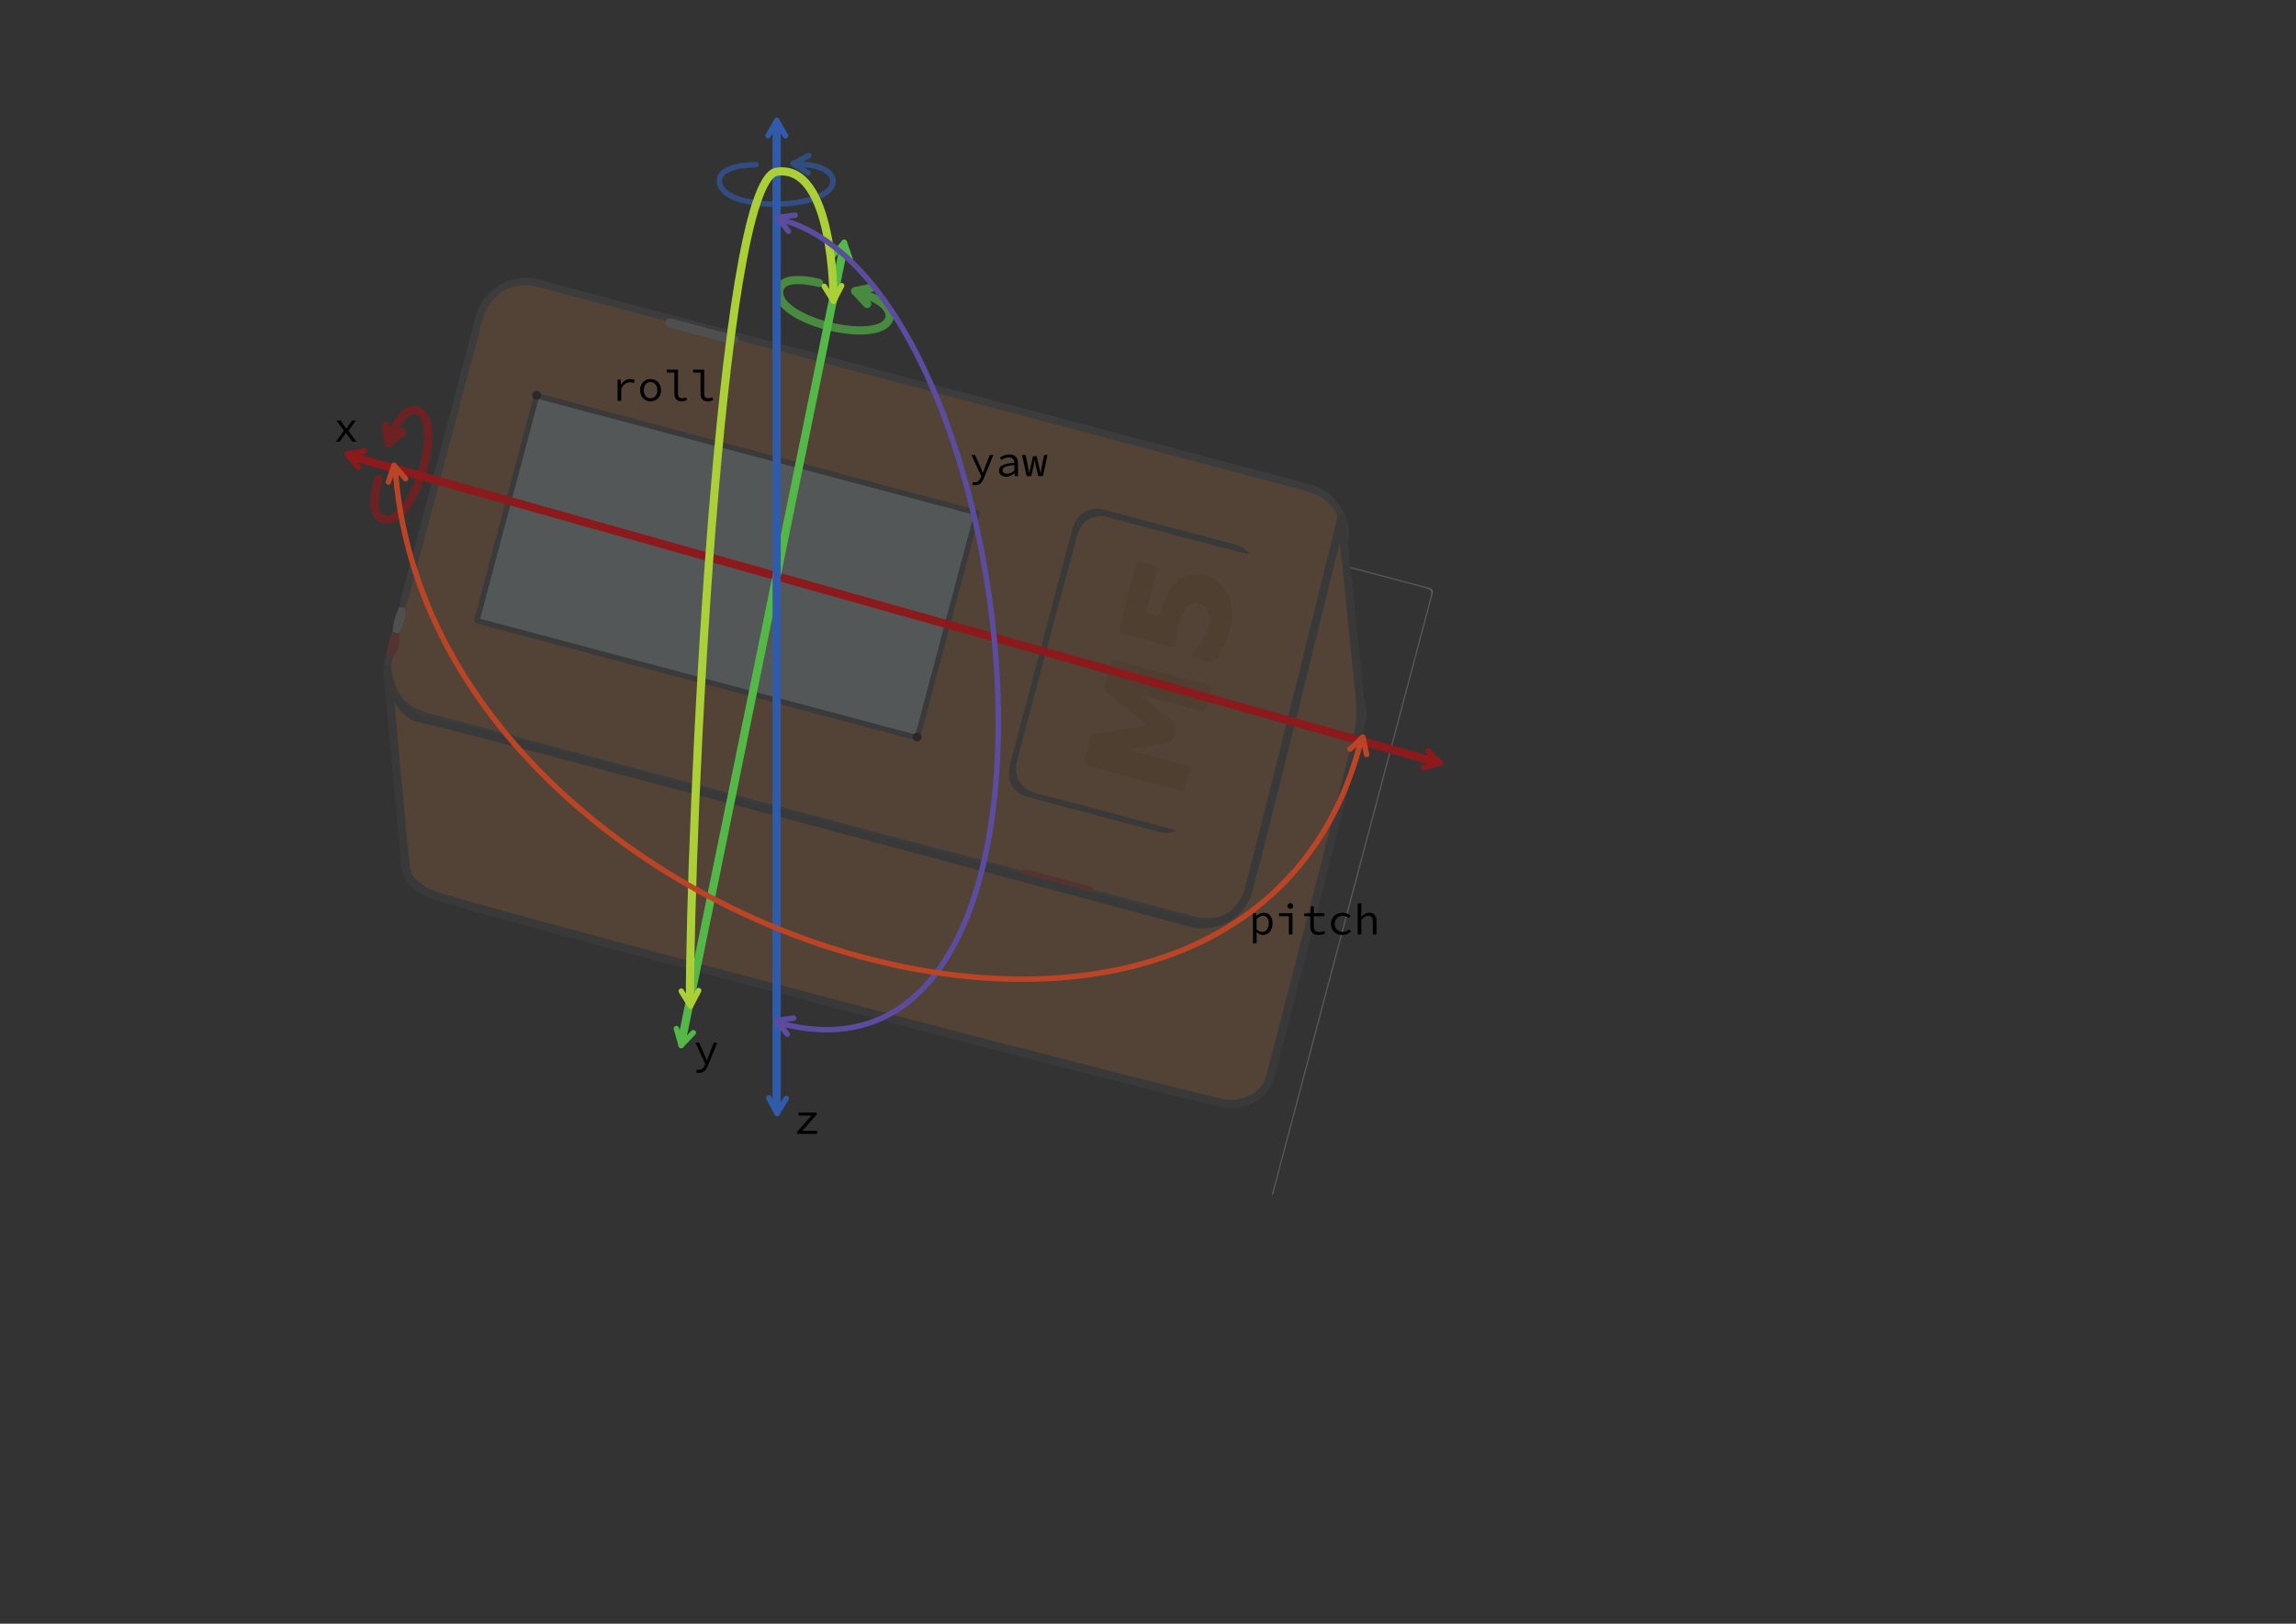 <?xml version="1.0" encoding="utf-8"?>
<!-- Generator: Adobe Illustrator 23.1.1, SVG Export Plug-In . SVG Version: 6.00 Build 0)  -->
<svg version="1.1" xmlns="http://www.w3.org/2000/svg" xmlns:xlink="http://www.w3.org/1999/xlink" x="0px" y="0px"
	 viewBox="0 0 841.89 595.28" style="enable-background:new 0 0 841.89 595.28;" xml:space="preserve">
<rect x="0" y="0" width="841.89" height="595.28" fill="#333333" stroke="none"/>
<style type="text/css">
	.st0{opacity:0.19;}
	.st1{fill:#FFFFFF;}
	.st2{fill:#676767;}
	.st3{fill:#E93725;}
	.st4{fill:#CCCCCB;}
	.st5{fill:#796350;}
	.st6{fill:#595959;}
	.st7{fill:#DC8844;}
	.st8{fill:#907259;}
	.st9{fill:#BD7F4C;}
	.st10{fill:#131313;}
	.st11{fill:#CC732A;}
	.st12{fill:#575655;}
	.st13{fill:#E5F4F7;stroke:#5C5A5C;stroke-width:2;stroke-linecap:round;stroke-linejoin:round;stroke-miterlimit:10;}
	.st14{fill:#DC8844;stroke:#565555;stroke-width:3;stroke-linecap:round;stroke-linejoin:round;stroke-miterlimit:10;}
	.st15{opacity:0.66;}
	.st16{fill:none;stroke:#53B848;stroke-width:3;stroke-linecap:round;stroke-linejoin:round;stroke-miterlimit:10;}
	.st17{fill:none;stroke:#305BAA;stroke-width:2;stroke-linecap:round;stroke-linejoin:round;stroke-miterlimit:10;}
	.st18{fill:none;stroke:#2D5CA9;stroke-width:2;stroke-linecap:round;stroke-linejoin:round;stroke-miterlimit:10;}
	.st19{fill:none;stroke:#8C191B;stroke-width:3;stroke-linecap:round;stroke-linejoin:round;stroke-miterlimit:10;}
	.st20{fill:#DC8844;stroke:#8C191B;stroke-width:3;stroke-linecap:round;stroke-linejoin:round;stroke-miterlimit:10;}
	.st21{fill:none;stroke:#8C191B;stroke-width:2;stroke-linecap:round;stroke-linejoin:round;stroke-miterlimit:10;}
	.st22{fill:#DC8844;stroke:#53B848;stroke-width:3;stroke-linecap:round;stroke-linejoin:round;stroke-miterlimit:10;}
	.st23{fill:none;stroke:#53B848;stroke-width:2;stroke-linecap:round;stroke-linejoin:round;stroke-miterlimit:10;}
	.st24{fill:#DC8844;stroke:#305BAA;stroke-width:3;stroke-linecap:round;stroke-linejoin:round;stroke-miterlimit:10;}
	.st25{fill:none;stroke:#ABD037;stroke-width:3;stroke-linecap:round;stroke-linejoin:round;stroke-miterlimit:10;}
	.st26{fill:#FFFFFF;stroke:#ABD037;stroke-width:2;stroke-linecap:round;stroke-linejoin:round;stroke-miterlimit:10;}
	.st27{fill:none;stroke:#5C4CA0;stroke-width:2;stroke-linecap:round;stroke-linejoin:round;stroke-miterlimit:10;}
	.st28{fill:#FFFFFF;stroke:#5C4CA0;stroke-width:2;stroke-linecap:round;stroke-linejoin:round;stroke-miterlimit:10;}
	.st29{fill:none;stroke:#BC4426;stroke-width:2;stroke-linecap:round;stroke-linejoin:round;stroke-miterlimit:10;}
	.st30{fill:#FFFFFF;stroke:#BC4426;stroke-width:2;stroke-linecap:round;stroke-linejoin:round;stroke-miterlimit:10;}
</style>
<g id="Layer_1" class="st0">
	<g>
		<g>
			<path class="st1" d="M466.32,438.05C485.72,365,505.1,291.94,524.56,218.9c0.57-2.15,0.2-2.76-1.94-3.33
				c-115.09-30.49-230.16-61.05-345.24-91.59c0.13-0.11-0.1-0.5,0.33-0.38c0.57,0.17,1.14,0.31,1.71,0.46
				c114.79,30.47,229.58,60.95,344.39,91.38c1.61,0.43,1.87,0.88,1.45,2.49c-19.37,72.76-38.68,145.53-58.02,218.3
				C467.07,436.86,467.34,437.82,466.32,438.05z"/>
			<path class="st2" d="M152.58,288.37c0.14-0.65,0.26-1.3,0.43-1.94c9.26-34.88,18.6-69.74,27.72-104.65
				c2.28-8.74,10.56-14.94,19.54-14.35c1.17,0.08,2.33,0.34,3.47,0.64c94.43,25.06,188.85,50.15,283.29,75.15
				c9.26,2.45,15.38,12.6,13.63,20.99c-0.45,2.16-0.85,4.33-1.41,6.47c-10.46,39.45-20.92,78.89-31.42,118.33
				c-1.78,6.67-5.35,11.93-12.13,14.46c-3.7,1.38-7.54,1.7-11.32,0.73c-12.51-3.22-24.98-6.62-37.47-9.95
				c0.02-0.14,0.04-0.29,0.06-0.43c0.53-0.38,0.81-0.88,0.81-1.54c0.06-0.14,0.11-0.28,0.17-0.42c11.92,3.15,23.84,6.28,35.74,9.45
				c1.44,0.38,2.89,0.65,4.36,0.71c8.19,0.32,14.36-4.28,16.23-10.59c4.54-15.34,8.32-30.9,12.4-46.38
				c0.09-0.11,0.15-0.23,0.19-0.37c1.03-0.27,1.59-0.97,1.86-1.97c2.58-9.74,5.17-19.47,7.73-29.21c0.28-1.05,0.25-2.08-1.08-2.5
				c0.67-0.57,0.76-1.41,0.96-2.19c3.72-13.98,7.43-27.96,11.14-41.95c0.49-1.86,0.79-3.76,0.76-5.68
				c-0.1-7.64-4.96-13.55-12.86-15.65c-69.39-18.43-138.77-36.85-208.16-55.27c-0.11-1.25-0.97-1.67-2.04-1.96
				c-7.39-1.94-14.78-3.91-22.17-5.87c-0.86-0.23-1.74-0.47-2.43,0.39c-0.15,0.07-0.29,0.13-0.44,0.2
				c-15.34-4.05-30.67-8.11-46.01-12.15c-1.35-0.35-2.73-0.73-4.11-0.8c-8.18-0.4-14.6,4.45-16.81,12.74
				c-7.54,28.28-15.03,56.58-22.55,84.87c-1.86,6.98-3.74,13.96-5.62,20.94C154.29,288.15,153.45,288.11,152.58,288.37z"/>
			<path class="st2" d="M380.72,387.27c-0.72-0.17-1.44-0.32-2.15-0.51c-72.2-19.16-144.39-38.33-216.59-57.5
				c-9.42-2.5-15.2-10.34-14.79-19.97c0.06-1.35,0.45-2.61,0.86-3.87c0.58,0.8,1.46,0.98,2.35,1.13
				c-2.33,8.23,2.53,17.58,12.21,20.14c72.83,19.28,145.64,38.63,218.46,57.96c-0.37,0.73-0.45,1.49-0.23,2.28
				C380.81,387.05,380.77,387.16,380.72,387.27z"/>
			<path class="st3" d="M380.85,386.93c-0.22-0.79-0.14-1.55,0.23-2.28c0.82-0.4,1.64-0.44,2.55-0.2c7.38,1.99,14.78,3.95,22.17,5.9
				c0.81,0.21,1.56,0.46,1.83,1.37c0.06,0.18,0.11,0.36,0.17,0.54c0,0.65-0.29,1.16-0.81,1.54c-0.22,0.08-0.45,0.16-0.67,0.23
				c-8.36-2.21-16.72-4.42-25.08-6.64C381.11,387.25,380.98,387.09,380.85,386.93z"/>
			<path class="st3" d="M150.4,306.56c-0.89-0.15-1.77-0.33-2.35-1.13c0-0.17,0-0.34,0.01-0.5c0-0.14-0.01-0.28-0.01-0.43
				c0.56-2.13,1.12-4.26,1.68-6.39c0,0,0.14-0.1,0.14-0.1l0.04-0.17c0.13-0.17,0.27-0.34,0.4-0.51c0.89-0.23,1.64,0.77,2.56,0.28
				C153.13,300.88,152.55,303.93,150.4,306.56z"/>
			<path class="st4" d="M152.87,297.59c-0.92,0.49-1.67-0.52-2.56-0.28c0.16-3.13,0.98-6.1,2.28-8.94c0.87-0.27,1.7-0.22,2.49,0.26
				C155.42,291.88,154.41,294.8,152.87,297.59z"/>
			<path class="st5" d="M148.05,304.49c0,0.14,0.01,0.29,0.01,0.43C148.06,304.78,148.05,304.63,148.05,304.49z"/>
			<path class="st5" d="M149.9,297.82l-0.04,0.17c0,0-0.14,0.1-0.14,0.1C149.69,297.95,149.75,297.85,149.9,297.82z"/>
			<path class="st6" d="M380.85,386.93c0.13,0.16,0.26,0.32,0.39,0.47c-0.17-0.04-0.34-0.09-0.51-0.13
				C380.77,387.16,380.81,387.05,380.85,386.93z"/>
			<path class="st6" d="M406.31,394.04c0.22-0.08,0.45-0.16,0.67-0.23c-0.02,0.14-0.04,0.29-0.06,0.43
				C406.72,394.17,406.51,394.11,406.31,394.04z"/>
			<path class="st7" d="M152.87,297.59c1.54-2.79,2.55-5.71,2.21-8.96c1.87-6.98,3.76-13.95,5.62-20.94
				c7.52-28.29,15.01-56.59,22.55-84.87c2.21-8.29,8.63-13.13,16.81-12.74c1.38,0.07,2.76,0.44,4.11,0.8
				c15.34,4.04,30.67,8.09,46.01,12.15c0.1,0.11,0.22,0.18,0.35,0.23c-0.63,1.74,0.55,2.2,1.84,2.54c7.31,1.97,14.63,3.93,21.94,5.9
				c1.4,0.38,2.48,0.1,2.94-1.44c69.39,18.42,138.78,36.84,208.16,55.27c7.9,2.1,12.76,8.01,12.86,15.65
				c0.03,1.92-0.27,3.82-0.76,5.68c-3.7,13.99-7.42,27.97-11.14,41.95c-0.21,0.78-0.29,1.61-0.96,2.19c-1.4-0.27-2.02,0.5-2.34,1.72
				c-2.57,9.7-5.14,19.4-7.72,29.1c-0.32,1.22-0.09,2.19,1.13,2.77c0.07,0.15,0.15,0.3,0.22,0.45c-4.09,15.47-7.86,31.04-12.4,46.38
				c-1.87,6.32-8.04,10.91-16.23,10.59c-1.47-0.06-2.92-0.33-4.36-0.71c-11.91-3.17-23.83-6.31-35.74-9.45
				c-0.11-0.04-0.22-0.08-0.34-0.12c-0.27-0.91-1.02-1.16-1.83-1.37c-7.39-1.95-14.79-3.91-22.17-5.9c-0.91-0.25-1.73-0.2-2.55,0.2
				c-72.82-19.33-145.63-38.68-218.46-57.96c-9.68-2.56-14.54-11.91-12.21-20.14C152.55,303.93,153.13,300.88,152.87,297.59z
				 M463.59,268.6c0.2,0.03,0.54,0.14,0.57,0.08c0.22-0.39-0.08-0.6-0.37-0.79c-1.16-1.31-2.59-2.12-4.29-2.57
				c-16.21-4.28-32.41-8.58-48.61-12.9c-2.03-0.54-3.94-0.32-5.84,0.44c-3.47,1.39-4.82,4.33-5.7,7.66
				c-7.45,28.11-14.92,56.21-22.37,84.32c-0.28,1.06-0.47,2.16-0.59,3.26c-0.48,4.42,2.14,8.38,6.49,9.54
				c16.26,4.36,32.54,8.66,48.82,12.97c1.87,0.5,3.7,0.46,5.93-0.65c-1.26-0.33-2.02-0.54-2.79-0.74
				c-16.06-4.26-32.09-8.65-48.19-12.72c-5.38-1.36-9.03-5.74-7.27-12.36c7.22-27.1,14.39-54.21,21.62-81.31
				c0.47-1.75,1.03-3.58,2.23-4.96c2.43-2.8,5.52-3.77,9.18-2.81C429.46,259.58,446.53,264.09,463.59,268.6z M261.72,313.17
				c26.26,6.97,52.53,13.92,78.78,20.96c1.97,0.53,2.58,0.13,3.09-1.8c6.67-25.41,13.42-50.8,20.22-76.18
				c0.48-1.81,0.3-2.47-1.66-2.99c-52.47-13.86-104.93-27.79-157.37-41.77c-1.9-0.51-2.46-0.15-2.95,1.72
				c-6.67,25.41-13.42,50.8-20.22,76.18c-0.5,1.88-0.28,2.59,1.74,3.12C209.49,299.27,235.6,306.23,261.72,313.17z M424.58,320.67
				c0.07-0.14,0.15-0.27,0.22-0.41c0.68,0.18,1.36,0.36,2.04,0.54c6.42,1.71,12.87,3.36,19.26,5.15c1.72,0.48,2.42,0.05,2.75-1.64
				c0.37-1.88,0.92-3.73,1.46-5.57c0.34-1.14,0.11-1.78-1.13-2.11c-11.21-2.95-22.42-5.92-33.62-8.93
				c-1.38-0.37-1.85,0.18-2.14,1.39c-0.55,2.3-1.09,4.6-1.84,6.84c-0.55,1.64-0.27,2.71,1.12,3.8c4.18,3.28,8.26,6.68,12.37,10.03
				c0.54,0.44,1.6,0.69,1.37,1.49c-0.21,0.74-1.26,0.57-1.95,0.68c-5.31,0.87-10.63,1.7-15.94,2.55c-1.03,0.16-2,0.3-2.31,1.63
				c-0.64,2.73-1.39,5.43-2.15,8.14c-0.3,1.06-0.04,1.65,1.08,1.95c11.28,2.97,22.56,5.97,33.84,8.98c1.1,0.29,1.66-0.03,1.92-1.12
				c0.45-1.86,0.9-3.74,1.49-5.56c0.5-1.52-0.05-2.09-1.49-2.46c-6.51-1.67-13-3.42-19.49-5.15c-0.65-0.17-1.31-0.35-1.96-0.52
				c4.73-1.06,9.39-1.7,14.04-2.41c1.04-0.16,2.22-0.03,2.84-1.31c1.93-4.01,1.56-5.72-1.97-8.3c-0.06-0.04-0.13-0.07-0.19-0.12
				C431,325.72,427.79,323.19,424.58,320.67z M420.01,284.35c-0.95,3.57-1.8,7.16-2.88,10.69c-0.56,1.82-0.23,2.61,1.73,3.09
				c5.46,1.31,10.88,2.76,16.27,4.32c1.97,0.57,2.62,0.21,2.58-1.89c-0.08-3.88,0.72-7.61,2.58-11.06c1.2-2.23,3.29-3.42,5.38-3.07
				c2.13,0.36,3.8,2.11,4.12,4.62c0.28,2.21,0.09,4.42-0.89,6.47c-1.17,2.47-2.49,4.82-4.45,6.79c-1.28,1.28-0.98,2.04,0.84,2.57
				c1.49,0.43,3.02,0.73,4.49,1.22c1.18,0.39,1.87,0.07,2.58-0.93c1.73-2.43,2.92-5.14,3.87-7.9c1.7-4.94,2.6-9.99,0.46-15.08
				c-2.05-4.86-6.01-7.19-10.98-7.76c-4.49-0.52-7.78,1.69-10.13,5.42c-1.59,2.52-2.6,5.27-3.28,8.15c-0.32,1.35-0.9,1.95-2.31,1.42
				c-0.48-0.18-0.99-0.33-1.5-0.39c-1.79-0.24-2.31-1.05-1.75-2.86c0.98-3.17,1.74-6.41,2.59-9.62c1.46-5.5,1.45-5.45-4.06-6.75
				c-1.44-0.34-1.99,0.07-2.32,1.43C422.02,276.94,421,280.64,420.01,284.35z"/>
			<path class="st4" d="M476.48,344.6c-1.22-0.58-1.46-1.55-1.13-2.77c2.58-9.7,5.16-19.4,7.72-29.1c0.32-1.22,0.94-1.99,2.34-1.72
				c1.33,0.41,1.35,1.45,1.08,2.5c-2.56,9.74-5.16,19.47-7.73,29.21c-0.27,1-0.83,1.7-1.86,1.97
				C476.76,344.61,476.62,344.58,476.48,344.6z"/>
			<path class="st4" d="M277.25,190.27c-0.46,1.54-1.54,1.81-2.94,1.44c-7.31-1.97-14.63-3.93-21.94-5.9
				c-1.29-0.35-2.47-0.8-1.84-2.54c0.03-0.14,0.06-0.29,0.09-0.43c0.69-0.86,1.56-0.62,2.43-0.39c7.39,1.96,14.77,3.93,22.17,5.87
				C276.28,188.6,277.14,189.02,277.25,190.27z"/>
			<path class="st8" d="M250.61,182.83c-0.03,0.14-0.06,0.29-0.09,0.43c-0.14-0.05-0.25-0.12-0.35-0.23
				C250.32,182.97,250.46,182.9,250.61,182.83z"/>
			<path class="st9" d="M407.63,391.74c0.11,0.04,0.23,0.07,0.34,0.12c-0.06,0.14-0.11,0.28-0.17,0.42
				C407.74,392.1,407.68,391.92,407.63,391.74z"/>
			<path class="st9" d="M476.48,344.6c0.15-0.02,0.28,0.01,0.41,0.09c-0.03,0.14-0.1,0.26-0.19,0.37
				C476.63,344.9,476.55,344.75,476.48,344.6z"/>
			<path class="st10" d="M261.72,313.17c-26.12-6.93-52.24-13.89-78.38-20.75c-2.03-0.53-2.25-1.24-1.74-3.12
				c6.8-25.38,13.54-50.77,20.22-76.18c0.49-1.87,1.05-2.23,2.95-1.72c52.44,13.98,104.9,27.91,157.37,41.77
				c1.97,0.52,2.15,1.18,1.66,2.99c-6.8,25.38-13.54,50.77-20.22,76.18c-0.51,1.94-1.12,2.33-3.09,1.8
				C314.25,327.09,287.98,320.14,261.72,313.17z"/>
			<path class="st11" d="M424.58,320.67c3.21,2.52,6.42,5.05,9.63,7.57c0.06,0.05,0.13,0.08,0.19,0.12c3.53,2.59,3.91,4.29,1.97,8.3
				c-0.62,1.28-1.81,1.15-2.84,1.31c-4.65,0.71-9.31,1.35-14.04,2.41c0.65,0.17,1.31,0.35,1.96,0.52c6.5,1.72,12.98,3.48,19.49,5.15
				c1.45,0.37,1.99,0.94,1.49,2.46c-0.6,1.82-1.04,3.69-1.49,5.56c-0.27,1.1-0.82,1.42-1.92,1.12c-11.27-3.01-22.55-6.01-33.84-8.98
				c-1.12-0.3-1.38-0.88-1.08-1.95c0.75-2.7,1.5-5.41,2.15-8.14c0.31-1.33,1.29-1.47,2.31-1.63c5.31-0.85,10.63-1.68,15.94-2.55
				c0.7-0.11,1.75,0.06,1.95-0.68c0.22-0.8-0.83-1.05-1.37-1.49c-4.12-3.36-8.2-6.76-12.37-10.03c-1.39-1.09-1.67-2.17-1.12-3.8
				c0.75-2.24,1.29-4.54,1.84-6.84c0.29-1.21,0.76-1.77,2.14-1.39c11.2,3.01,22.41,5.98,33.62,8.93c1.24,0.33,1.47,0.97,1.13,2.11
				c-0.54,1.84-1.09,3.69-1.46,5.57c-0.33,1.69-1.03,2.13-2.75,1.64c-6.4-1.8-12.84-3.45-19.26-5.15c-0.68-0.18-1.36-0.36-2.04-0.54
				C424.73,320.4,424.65,320.54,424.58,320.67z"/>
			<path class="st11" d="M420.01,284.35c0.99-3.71,2.01-7.41,2.93-11.13c0.34-1.35,0.88-1.77,2.32-1.43
				c5.51,1.3,5.52,1.26,4.06,6.75c-0.85,3.21-1.61,6.45-2.59,9.62c-0.56,1.81-0.04,2.63,1.75,2.86c0.51,0.07,1.02,0.21,1.5,0.39
				c1.41,0.53,1.99-0.07,2.31-1.42c0.68-2.87,1.7-5.63,3.28-8.15c2.35-3.73,5.64-5.94,10.13-5.42c4.98,0.58,8.94,2.9,10.98,7.76
				c2.14,5.09,1.25,10.14-0.46,15.08c-0.95,2.76-2.15,5.47-3.87,7.9c-0.71,1-1.4,1.33-2.58,0.93c-1.47-0.49-3-0.79-4.49-1.22
				c-1.82-0.53-2.12-1.29-0.84-2.57c1.96-1.97,3.28-4.33,4.45-6.79c0.98-2.06,1.17-4.27,0.89-6.47c-0.32-2.52-1.98-4.27-4.12-4.62
				c-2.09-0.35-4.18,0.83-5.38,3.07c-1.86,3.45-2.65,7.18-2.58,11.06c0.04,2.1-0.61,2.46-2.58,1.89
				c-5.39-1.56-10.82-3.01-16.27-4.32c-1.96-0.47-2.28-1.26-1.73-3.09C418.21,291.51,419.06,287.92,420.01,284.35z"/>
			<path class="st12" d="M463.59,268.6c-17.06-4.51-34.13-9.02-51.19-13.54c-3.66-0.97-6.75,0.01-9.18,2.81
				c-1.2,1.38-1.76,3.21-2.23,4.96c-7.23,27.1-14.41,54.21-21.62,81.31c-1.76,6.61,1.89,11,7.27,12.36
				c16.11,4.07,32.14,8.46,48.19,12.72c0.77,0.2,1.53,0.41,2.79,0.74c-2.23,1.11-4.06,1.15-5.93,0.65
				c-16.28-4.31-32.55-8.61-48.82-12.97c-4.35-1.17-6.97-5.12-6.49-9.54c0.12-1.09,0.31-2.19,0.59-3.26
				c7.45-28.11,14.91-56.21,22.37-84.32c0.88-3.32,2.23-6.27,5.7-7.66c1.9-0.76,3.82-0.98,5.84-0.44c16.2,4.32,32.4,8.62,48.61,12.9
				c1.7,0.45,3.13,1.26,4.29,2.57C463.72,268.12,463.66,268.36,463.59,268.6z"/>
			<path class="st5" d="M463.59,268.6c0.07-0.24,0.13-0.47,0.2-0.71c0.29,0.19,0.59,0.4,0.37,0.79
				C464.13,268.74,463.79,268.63,463.59,268.6z"/>
		</g>
		
			<rect x="189.36" y="230.45" transform="matrix(0.967 0.257 -0.257 0.967 79.209 -60.877)" class="st13" width="167.05" height="85.3"/>
		<circle cx="203.12" cy="210.44" r="1.6"/>
		<circle cx="342.68" cy="335.75" r="1.6"/>
		<g>
			<g>
				<path class="st2" d="M146.22,222.84c0.14-0.65,0.26-1.3,0.43-1.94c9.26-34.88,18.6-69.74,27.72-104.65
					c2.28-8.74,10.56-14.94,19.54-14.35c1.17,0.08,2.33,0.34,3.47,0.64c94.43,25.06,188.85,50.15,283.29,75.15
					c9.26,2.45,15.38,12.6,13.63,20.99c-0.45,2.16-0.85,4.33-1.41,6.47c-10.46,39.45-20.92,78.89-31.42,118.33
					c-1.78,6.67-5.35,11.93-12.13,14.46c-3.7,1.38-7.54,1.7-11.32,0.73c-12.51-3.22-24.98-6.62-37.47-9.95
					c0.02-0.14,0.04-0.29,0.06-0.43c0.53-0.38,0.81-0.88,0.81-1.54c0.06-0.14,0.11-0.28,0.17-0.42c11.92,3.15,23.84,6.28,35.74,9.45
					c1.44,0.38,2.89,0.65,4.36,0.71c8.19,0.32,14.36-4.28,16.23-10.59c4.54-15.34,8.32-30.9,12.4-46.38
					c0.09-0.11,0.15-0.23,0.19-0.37c1.03-0.27,1.59-0.97,1.86-1.97c2.58-9.74,5.17-19.47,7.73-29.21c0.28-1.05,0.25-2.08-1.08-2.5
					c0.67-0.57,0.76-1.41,0.96-2.19c3.72-13.98,7.43-27.96,11.14-41.95c0.49-1.86,0.79-3.76,0.76-5.68
					c-0.1-7.64-4.96-13.55-12.86-15.65c-69.39-18.43-138.77-36.85-208.16-55.27c-0.11-1.25-0.97-1.67-2.04-1.96
					c-7.39-1.94-14.78-3.91-22.17-5.87c-0.86-0.23-1.74-0.47-2.43,0.39c-0.15,0.07-0.29,0.13-0.44,0.2
					c-15.34-4.05-30.67-8.11-46.01-12.15c-1.35-0.35-2.73-0.73-4.11-0.8c-8.18-0.4-14.6,4.45-16.81,12.74
					c-7.54,28.28-15.03,56.58-22.55,84.87c-1.86,6.98-3.74,13.96-5.62,20.94C147.92,222.62,147.08,222.57,146.22,222.84z"/>
				<path class="st2" d="M374.36,321.74c-0.72-0.17-1.44-0.32-2.15-0.51c-72.2-19.16-144.39-38.33-216.59-57.5
					c-9.42-2.5-15.2-10.34-14.79-19.97c0.06-1.35,0.45-2.61,0.86-3.87c0.58,0.8,1.46,0.98,2.35,1.13
					c-2.33,8.23,2.53,17.58,12.21,20.14c72.83,19.28,145.64,38.63,218.46,57.96c-0.37,0.73-0.45,1.49-0.23,2.28
					C374.44,321.52,374.4,321.63,374.36,321.74z"/>
				<path class="st3" d="M374.48,321.4c-0.22-0.79-0.14-1.55,0.23-2.28c0.82-0.4,1.64-0.44,2.55-0.2c7.38,1.99,14.78,3.95,22.17,5.9
					c0.81,0.21,1.56,0.46,1.83,1.37c0.06,0.18,0.11,0.36,0.17,0.54c0,0.65-0.29,1.16-0.81,1.54c-0.22,0.08-0.45,0.16-0.67,0.23
					c-8.36-2.21-16.72-4.42-25.08-6.64C374.74,321.72,374.61,321.56,374.48,321.4z"/>
				<path class="st3" d="M144.04,241.02c-0.89-0.15-1.77-0.33-2.35-1.13c0-0.17,0-0.34,0.01-0.5c0-0.14-0.01-0.28-0.01-0.43
					c0.56-2.13,1.12-4.26,1.68-6.39c0,0,0.14-0.1,0.14-0.1l0.04-0.17c0.13-0.17,0.27-0.34,0.4-0.51c0.89-0.23,1.64,0.77,2.56,0.28
					C146.76,235.34,146.18,238.4,144.04,241.02z"/>
				<path class="st4" d="M146.5,232.06c-0.92,0.49-1.67-0.52-2.56-0.28c0.16-3.13,0.98-6.1,2.28-8.94c0.87-0.27,1.7-0.22,2.49,0.26
					C149.05,226.35,148.04,229.27,146.5,232.06z"/>
				<path class="st5" d="M141.68,238.96c0,0.14,0.01,0.29,0.01,0.43C141.69,239.24,141.69,239.1,141.68,238.96z"/>
				<path class="st5" d="M143.54,232.29l-0.04,0.17c0,0-0.14,0.1-0.14,0.1C143.32,232.41,143.38,232.32,143.54,232.29z"/>
				<path class="st6" d="M374.48,321.4c0.13,0.16,0.26,0.32,0.39,0.47c-0.17-0.04-0.34-0.09-0.51-0.13
					C374.4,321.63,374.44,321.52,374.48,321.4z"/>
				<path class="st6" d="M399.94,328.51c0.22-0.08,0.45-0.16,0.67-0.23c-0.02,0.14-0.04,0.29-0.06,0.43
					C400.35,328.64,400.15,328.58,399.94,328.51z"/>
				<path class="st7" d="M146.5,232.06c1.54-2.79,2.55-5.71,2.21-8.96c1.87-6.98,3.76-13.95,5.62-20.94
					c7.52-28.29,15.01-56.59,22.55-84.87c2.21-8.29,8.63-13.13,16.81-12.74c1.38,0.07,2.76,0.44,4.11,0.8
					c15.34,4.04,30.67,8.09,46.01,12.15c0.1,0.11,0.22,0.18,0.35,0.23c-0.63,1.74,0.55,2.2,1.84,2.54
					c7.31,1.97,14.63,3.93,21.94,5.9c1.4,0.38,2.48,0.1,2.94-1.44c69.39,18.42,138.78,36.84,208.16,55.27
					c7.9,2.1,12.76,8.01,12.86,15.65c0.03,1.92-0.27,3.82-0.76,5.68c-3.7,13.99-7.42,27.97-11.14,41.95
					c-0.21,0.78-0.29,1.61-0.96,2.19c-1.4-0.27-2.02,0.5-2.34,1.72c-2.57,9.7-5.14,19.4-7.72,29.1c-0.32,1.22-0.09,2.19,1.13,2.77
					c0.07,0.15,0.15,0.3,0.22,0.45c-4.09,15.47-7.86,31.04-12.4,46.38c-1.87,6.32-8.04,10.91-16.23,10.59
					c-1.47-0.06-2.92-0.33-4.36-0.71c-11.91-3.17-23.83-6.31-35.74-9.45c-0.11-0.04-0.22-0.08-0.34-0.12
					c-0.27-0.91-1.02-1.16-1.83-1.37c-7.39-1.95-14.79-3.91-22.17-5.9c-0.91-0.25-1.73-0.2-2.55,0.2
					c-72.82-19.33-145.63-38.68-218.46-57.96c-9.68-2.56-14.54-11.91-12.21-20.14C146.18,238.4,146.76,235.34,146.5,232.06z
					 M457.22,203.06c0.2,0.03,0.54,0.14,0.57,0.08c0.22-0.39-0.08-0.6-0.37-0.79c-1.16-1.31-2.59-2.12-4.29-2.57
					c-16.21-4.28-32.41-8.58-48.61-12.9c-2.03-0.54-3.94-0.32-5.84,0.44c-3.47,1.39-4.82,4.33-5.7,7.66
					c-7.45,28.11-14.92,56.21-22.37,84.32c-0.28,1.06-0.47,2.16-0.59,3.26c-0.48,4.42,2.14,8.38,6.49,9.54
					c16.26,4.36,32.54,8.66,48.82,12.97c1.87,0.5,3.7,0.46,5.93-0.65c-1.26-0.33-2.02-0.54-2.79-0.74
					c-16.06-4.26-32.09-8.65-48.19-12.72c-5.38-1.36-9.03-5.74-7.27-12.36c7.22-27.1,14.39-54.21,21.62-81.31
					c0.47-1.75,1.03-3.58,2.23-4.96c2.43-2.8,5.52-3.77,9.18-2.81C423.09,194.05,440.16,198.55,457.22,203.06z M255.35,247.63
					c26.26,6.97,52.53,13.92,78.78,20.96c1.97,0.53,2.58,0.13,3.09-1.8c6.67-25.41,13.42-50.8,20.22-76.18
					c0.48-1.81,0.3-2.47-1.66-2.99c-52.47-13.86-104.93-27.79-157.37-41.77c-1.9-0.51-2.46-0.15-2.95,1.72
					c-6.67,25.41-13.42,50.8-20.22,76.18c-0.5,1.88-0.28,2.59,1.74,3.12C203.12,233.74,229.23,240.7,255.35,247.63z M418.21,255.14
					c0.07-0.14,0.15-0.27,0.22-0.41c0.68,0.18,1.36,0.36,2.04,0.54c6.42,1.71,12.87,3.36,19.26,5.15c1.72,0.48,2.42,0.05,2.75-1.64
					c0.37-1.88,0.92-3.73,1.46-5.57c0.34-1.14,0.11-1.78-1.13-2.11c-11.21-2.95-22.42-5.92-33.62-8.93
					c-1.38-0.37-1.85,0.18-2.14,1.39c-0.55,2.3-1.09,4.6-1.84,6.84c-0.55,1.64-0.27,2.71,1.12,3.8c4.18,3.28,8.26,6.68,12.37,10.03
					c0.54,0.44,1.6,0.69,1.37,1.49c-0.21,0.74-1.26,0.57-1.95,0.68c-5.31,0.87-10.63,1.7-15.94,2.55c-1.03,0.16-2,0.3-2.31,1.63
					c-0.64,2.73-1.39,5.43-2.15,8.14c-0.3,1.06-0.04,1.65,1.08,1.95c11.28,2.97,22.56,5.97,33.84,8.98c1.1,0.29,1.66-0.03,1.92-1.12
					c0.45-1.86,0.9-3.74,1.49-5.56c0.5-1.52-0.05-2.09-1.49-2.46c-6.51-1.67-13-3.42-19.49-5.15c-0.65-0.17-1.31-0.35-1.96-0.52
					c4.73-1.06,9.39-1.7,14.04-2.41c1.04-0.16,2.22-0.03,2.84-1.31c1.93-4.01,1.56-5.71-1.97-8.3c-0.06-0.04-0.13-0.07-0.19-0.12
					C424.63,260.19,421.42,257.66,418.21,255.14z M413.64,218.82c-0.95,3.57-1.8,7.16-2.88,10.69c-0.56,1.82-0.23,2.61,1.73,3.09
					c5.46,1.31,10.88,2.76,16.27,4.32c1.97,0.57,2.62,0.21,2.58-1.89c-0.08-3.88,0.72-7.61,2.58-11.06c1.2-2.23,3.29-3.42,5.38-3.07
					c2.13,0.36,3.8,2.11,4.12,4.62c0.28,2.21,0.09,4.42-0.89,6.47c-1.17,2.47-2.49,4.82-4.45,6.79c-1.28,1.28-0.98,2.04,0.84,2.57
					c1.49,0.43,3.02,0.73,4.49,1.22c1.18,0.39,1.87,0.07,2.58-0.93c1.73-2.43,2.92-5.14,3.87-7.9c1.7-4.94,2.6-9.99,0.46-15.08
					c-2.05-4.86-6.01-7.19-10.98-7.76c-4.49-0.52-7.78,1.69-10.13,5.42c-1.59,2.52-2.6,5.27-3.28,8.15
					c-0.32,1.35-0.9,1.95-2.31,1.42c-0.48-0.18-0.99-0.33-1.5-0.39c-1.79-0.24-2.31-1.05-1.75-2.86c0.98-3.17,1.74-6.41,2.59-9.62
					c1.46-5.5,1.45-5.45-4.06-6.75c-1.44-0.34-1.99,0.07-2.32,1.43C415.65,211.41,414.63,215.11,413.64,218.82z"/>
				<path class="st4" d="M470.11,279.06c-1.22-0.58-1.46-1.55-1.13-2.77c2.58-9.7,5.16-19.4,7.72-29.1
					c0.32-1.22,0.94-1.99,2.34-1.72c1.33,0.41,1.35,1.45,1.08,2.5c-2.56,9.74-5.16,19.47-7.73,29.21c-0.27,1-0.83,1.7-1.86,1.97
					C470.39,279.08,470.26,279.05,470.11,279.06z"/>
				<path class="st4" d="M270.88,124.74c-0.46,1.54-1.54,1.81-2.94,1.44c-7.31-1.97-14.63-3.93-21.94-5.9
					c-1.29-0.35-2.47-0.8-1.84-2.54c0.03-0.14,0.06-0.29,0.09-0.43c0.69-0.86,1.56-0.62,2.43-0.39c7.39,1.96,14.77,3.93,22.17,5.87
					C269.91,123.07,270.77,123.48,270.88,124.74z"/>
				<path class="st8" d="M244.24,117.3c-0.03,0.14-0.06,0.29-0.09,0.43c-0.14-0.05-0.25-0.12-0.35-0.23
					C243.95,117.43,244.09,117.37,244.24,117.3z"/>
				<path class="st9" d="M401.26,326.2c0.11,0.04,0.23,0.07,0.34,0.12c-0.06,0.14-0.11,0.28-0.17,0.42
					C401.37,326.56,401.32,326.38,401.26,326.2z"/>
				<path class="st9" d="M470.11,279.06c0.15-0.02,0.28,0.01,0.41,0.09c-0.03,0.14-0.1,0.26-0.19,0.37
					C470.26,279.36,470.18,279.21,470.11,279.06z"/>
				<path class="st10" d="M255.35,247.63c-26.12-6.93-52.24-13.89-78.38-20.75c-2.03-0.53-2.25-1.24-1.74-3.12
					c6.8-25.38,13.54-50.77,20.22-76.18c0.49-1.87,1.05-2.23,2.95-1.72c52.44,13.98,104.9,27.91,157.37,41.77
					c1.97,0.52,2.15,1.18,1.66,2.99c-6.8,25.38-13.54,50.77-20.22,76.18c-0.51,1.94-1.12,2.33-3.09,1.8
					C307.89,261.56,281.62,254.61,255.35,247.63z"/>
				<path class="st11" d="M418.21,255.14c3.21,2.52,6.42,5.05,9.63,7.57c0.06,0.05,0.13,0.08,0.19,0.12
					c3.53,2.59,3.91,4.29,1.97,8.3c-0.62,1.28-1.81,1.15-2.84,1.31c-4.65,0.71-9.31,1.35-14.04,2.41c0.65,0.17,1.31,0.35,1.96,0.52
					c6.5,1.72,12.98,3.48,19.49,5.15c1.45,0.37,1.99,0.94,1.49,2.46c-0.6,1.82-1.04,3.69-1.49,5.56c-0.27,1.1-0.82,1.42-1.92,1.12
					c-11.27-3.01-22.55-6.01-33.84-8.98c-1.12-0.3-1.38-0.88-1.08-1.95c0.75-2.7,1.5-5.41,2.15-8.14c0.31-1.33,1.29-1.47,2.31-1.63
					c5.31-0.85,10.63-1.68,15.94-2.55c0.7-0.11,1.75,0.06,1.95-0.68c0.22-0.8-0.83-1.05-1.37-1.49c-4.12-3.36-8.2-6.76-12.37-10.03
					c-1.39-1.09-1.67-2.17-1.12-3.8c0.75-2.24,1.29-4.54,1.84-6.84c0.29-1.21,0.76-1.77,2.14-1.39c11.2,3.01,22.41,5.98,33.62,8.93
					c1.24,0.33,1.47,0.97,1.13,2.11c-0.54,1.84-1.09,3.69-1.46,5.57c-0.33,1.69-1.03,2.13-2.75,1.64c-6.4-1.8-12.84-3.45-19.26-5.15
					c-0.68-0.18-1.36-0.36-2.04-0.54C418.36,254.87,418.28,255,418.21,255.14z"/>
				<path class="st11" d="M413.64,218.82c0.99-3.71,2.01-7.41,2.93-11.13c0.34-1.35,0.88-1.77,2.32-1.43
					c5.51,1.3,5.52,1.26,4.06,6.75c-0.85,3.21-1.61,6.45-2.59,9.62c-0.56,1.81-0.04,2.63,1.75,2.86c0.51,0.07,1.02,0.21,1.5,0.39
					c1.41,0.53,1.99-0.07,2.31-1.42c0.68-2.87,1.7-5.63,3.28-8.15c2.35-3.73,5.64-5.94,10.13-5.42c4.98,0.58,8.94,2.9,10.98,7.76
					c2.14,5.09,1.25,10.14-0.46,15.08c-0.95,2.76-2.15,5.47-3.87,7.9c-0.71,1-1.4,1.33-2.58,0.93c-1.47-0.49-3-0.79-4.49-1.22
					c-1.82-0.53-2.12-1.29-0.84-2.57c1.96-1.97,3.28-4.33,4.45-6.79c0.98-2.06,1.17-4.27,0.89-6.47c-0.32-2.52-1.98-4.27-4.12-4.62
					c-2.09-0.35-4.18,0.83-5.38,3.07c-1.86,3.45-2.65,7.18-2.58,11.06c0.04,2.1-0.61,2.46-2.58,1.89
					c-5.39-1.56-10.82-3.01-16.27-4.32c-1.96-0.47-2.28-1.26-1.73-3.09C411.84,225.98,412.7,222.38,413.64,218.82z"/>
				<path class="st12" d="M457.22,203.06c-17.06-4.51-34.13-9.02-51.19-13.54c-3.66-0.97-6.75,0.01-9.18,2.81
					c-1.2,1.38-1.76,3.21-2.23,4.96c-7.23,27.1-14.41,54.21-21.62,81.31c-1.76,6.61,1.89,11,7.27,12.36
					c16.11,4.07,32.14,8.46,48.19,12.72c0.77,0.2,1.53,0.41,2.79,0.74c-2.23,1.11-4.06,1.15-5.93,0.65
					c-16.28-4.31-32.55-8.61-48.82-12.97c-4.35-1.17-6.97-5.12-6.49-9.54c0.12-1.09,0.31-2.19,0.59-3.26
					c7.45-28.11,14.91-56.21,22.37-84.32c0.88-3.32,2.23-6.27,5.7-7.66c1.9-0.76,3.82-0.98,5.84-0.44
					c16.2,4.32,32.4,8.62,48.61,12.9c1.7,0.45,3.13,1.26,4.29,2.57C457.35,202.59,457.29,202.83,457.22,203.06z"/>
				<path class="st5" d="M457.22,203.06c0.07-0.24,0.13-0.47,0.2-0.71c0.29,0.19,0.59,0.4,0.37,0.79
					C457.76,203.21,457.42,203.1,457.22,203.06z"/>
			</g>
			
				<rect x="183" y="164.92" transform="matrix(0.967 0.257 -0.257 0.967 62.181 -61.437)" class="st13" width="167.05" height="85.3"/>
			<circle cx="196.75" cy="144.9" r="1.6"/>
			<circle cx="336.31" cy="270.22" r="1.6"/>
		</g>
	</g>
	<path class="st14" d="M148.77,318.23l-6.81-72.81c0,0,2.16,16.86,13.65,18.31c6.44,0.81,282.4,74.92,282.4,74.92
		s15.57,2.67,19.91-12.76c4.33-15.43,33.98-135.93,33.98-135.93l6.37,62.15c0,0,1.1,8.13,0.34,13.8
		c-0.76,5.68-32.72,128.32-32.72,128.32s-1.65,10.53-15.42,10.51c-6.1-0.01-283.11-72.76-292.4-76.93
		C148.77,323.64,148.77,318.23,148.77,318.23z"/>
	<path class="st1" d="M452.35,336.5"/>
</g>
<g id="Layer_2">
</g>
<g id="Layer_4" class="st15">
	<g>
		<path class="st16" d="M300.33,103.73c0,0-12.97-3.55-14.49,2.28c-2.99,11.48,37.55,21.23,40.34,10.51c0,0,1.52-5.83-11.23-9.15"/>
		<g>
			<line class="st16" x1="313.6" y1="106.74" x2="317.97" y2="111.46"/>
			<line class="st16" x1="313.6" y1="106.74" x2="319.91" y2="105.38"/>
		</g>
	</g>
	<g>
		<path class="st17" d="M277.25,60.38c0,0-13.45-0.17-13.45,5.86c0,11.86,41.69,11.07,41.69,0c0,0,0-6.03-13.18-6.02"/>
		<g>
			<line class="st18" x1="290.85" y1="59.95" x2="296.26" y2="63.41"/>
			<line class="st18" x1="290.85" y1="59.95" x2="296.6" y2="57.03"/>
		</g>
	</g>
	<g>
		<path class="st19" d="M138.82,175.62c0,0-4.19,12.78,1.56,14.59c11.32,3.55,23.05-36.46,12.49-39.78c0,0-5.75-1.81-9.69,10.77"/>
		<g>
			<line class="st19" x1="142.48" y1="162.5" x2="147.41" y2="158.38"/>
			<line class="st19" x1="142.48" y1="162.5" x2="141.42" y2="156.14"/>
		</g>
	</g>
</g>
<g id="Layer_3">
	<path class="st14" d="M284.77,62.98"/>
	<g>
		<polyline class="st20" points="129.05,167.39 284.56,211.2 525.44,279.06 		"/>
		<g>
			<line class="st21" x1="528.15" y1="279.76" x2="523.57" y2="275.25"/>
			<line class="st21" x1="528.15" y1="279.76" x2="521.92" y2="281.42"/>
		</g>
		<g>
			<line class="st21" x1="127.24" y1="166.52" x2="131.45" y2="171.37"/>
			<line class="st21" x1="127.24" y1="166.52" x2="133.58" y2="165.35"/>
		</g>
	</g>
	<g>
		<line class="st22" x1="309.42" y1="90.42" x2="250.27" y2="380.18"/>
		<g>
			<line class="st23" x1="309.56" y1="88.83" x2="305.41" y2="93.74"/>
			<line class="st23" x1="309.56" y1="88.83" x2="311.69" y2="94.92"/>
		</g>
		<g>
			<line class="st23" x1="249.78" y1="383.28" x2="254.21" y2="378.62"/>
			<line class="st23" x1="249.78" y1="383.28" x2="248.01" y2="377.08"/>
		</g>
	</g>
	<g>
		<line class="st24" x1="284.77" y1="406.15" x2="284.77" y2="46.98"/>
		<g>
			<line class="st17" x1="284.84" y1="44.18" x2="281.64" y2="49.75"/>
			<line class="st17" x1="284.84" y1="44.18" x2="288.03" y2="49.79"/>
		</g>
		<g>
			<line class="st17" x1="284.94" y1="408.2" x2="288.29" y2="402.71"/>
			<line class="st17" x1="284.94" y1="408.2" x2="281.9" y2="402.51"/>
		</g>
	</g>
	<g>
		<g>
			<g>
				<path d="M126.1,157.91l-2.72-3.75h1.46l1.23,1.7c0.27,0.43,0.59,0.9,0.91,1.31h0.06c0.29-0.42,0.61-0.9,0.88-1.33l1.15-1.68
					h1.41l-2.75,3.86l2.98,3.92h-1.47l-1.34-1.79c-0.34-0.43-0.69-0.96-1.02-1.41h-0.06c-0.32,0.46-0.64,0.93-0.96,1.42l-1.28,1.78
					h-1.41L126.1,157.91z"/>
			</g>
		</g>
	</g>
	<g>
		<g>
			<g>
				<path d="M292.25,414.97l5.31-6h-4.72v-1.07h6.63v0.7l-5.31,5.99h5.46v1.09h-7.36V414.97z"/>
			</g>
		</g>
	</g>
	<g>
		<g>
			<path d="M255.28,393.2l0.27-1.06c0.21,0.06,0.46,0.11,0.7,0.11c1.09,0,1.75-0.69,2.13-1.65l0.22-0.58l-3.62-7.8h1.34l1.89,4.29
				c0.3,0.69,0.64,1.5,0.96,2.26h0.06c0.27-0.74,0.58-1.55,0.83-2.26l1.68-4.29h1.28l-3.44,8.42c-0.58,1.54-1.52,2.71-3.3,2.71
				C255.94,393.36,255.55,393.29,255.28,393.2z"/>
		</g>
	</g>
	<g>
		<g>
			<path d="M459.44,334.81h1.09l0.11,0.99h0.05c0.72-0.69,1.75-1.18,2.69-1.18c2.1,0,3.22,1.55,3.22,3.97
				c0,2.64-1.66,4.19-3.54,4.19c-0.72,0-1.62-0.37-2.32-1.01h-0.03l0.06,1.47v2.62h-1.33V334.81z M465.23,338.59
				c0-1.71-0.64-2.85-2.19-2.85c-0.69,0-1.49,0.35-2.27,1.15v3.87c0.72,0.66,1.54,0.9,2.06,0.9
				C464.21,341.66,465.23,340.51,465.23,338.59z"/>
			<path d="M472.59,335.88h-3.6v-1.07h4.93v7.78h-1.33V335.88z M472.06,332.15c0-0.61,0.45-1.02,1.06-1.02s1.06,0.42,1.06,1.02
				c0,0.62-0.45,1.02-1.06,1.02S472.06,332.78,472.06,332.15z"/>
			<path d="M480.45,339.56v-3.68h-2.21v-0.99l2.26-0.08l0.18-2.5h1.1v2.5h3.81v1.07h-3.81v3.7c0,1.39,0.46,2.11,1.97,2.11
				c0.72,0,1.3-0.14,1.86-0.35l0.29,0.98c-0.71,0.26-1.46,0.46-2.43,0.46C481.18,342.78,480.45,341.48,480.45,339.56z"/>
			<path d="M488.03,338.71c0-2.61,1.99-4.1,4.34-4.1c1.26,0,2.19,0.51,2.83,1.14l-0.66,0.85c-0.64-0.54-1.31-0.88-2.13-0.88
				c-1.79,0-3.03,1.2-3.03,2.99c0,1.78,1.22,2.96,2.99,2.96c0.96,0,1.76-0.43,2.4-0.98l0.59,0.86c-0.86,0.77-1.94,1.22-3.09,1.22
				C489.86,342.78,488.03,341.29,488.03,338.71z"/>
			<path d="M497.84,331.19h1.33v3.11l-0.08,1.84h0.05c0.78-0.86,1.7-1.52,2.9-1.52c1.84,0,2.69,1.09,2.69,3.14v4.83h-1.33v-4.66
				c0-1.47-0.51-2.16-1.78-2.16c-0.93,0-1.55,0.46-2.45,1.39v5.43h-1.33V331.19z"/>
		</g>
	</g>
	<g>
		<g>
			<path d="M226.46,139.15h1.1l0.13,1.84h0.03c0.82-1.26,2.03-2.03,3.47-2.03c0.58,0,1.06,0.08,1.54,0.32l-0.3,1.14
				c-0.54-0.18-0.83-0.26-1.44-0.26c-1.17,0-2.27,0.59-3.2,2.22v4.55h-1.33V139.15z"/>
			<path d="M234.7,143.06c0-2.61,1.79-4.1,3.84-4.1s3.84,1.49,3.84,4.1c0,2.58-1.79,4.07-3.84,4.07S234.7,145.64,234.7,143.06z
				 M241.02,143.06c0-1.79-0.99-2.99-2.48-2.99c-1.49,0-2.48,1.2-2.48,2.99c0,1.78,0.99,2.96,2.48,2.96
				C240.03,146.02,241.02,144.84,241.02,143.06z"/>
			<path d="M247.28,144.32v-7.72h-2.75v-1.07h4.08v8.88c0,1.12,0.61,1.6,1.54,1.6c0.45,0,0.93-0.11,1.46-0.35l0.34,0.99
				c-0.72,0.3-1.23,0.46-2.08,0.46C248.19,147.12,247.28,146.16,247.28,144.32z"/>
			<path d="M256.88,144.32v-7.72h-2.75v-1.07h4.08v8.88c0,1.12,0.61,1.6,1.54,1.6c0.45,0,0.93-0.11,1.46-0.35l0.34,0.99
				c-0.72,0.3-1.23,0.46-2.08,0.46C257.79,147.12,256.88,146.16,256.88,144.32z"/>
		</g>
	</g>
	<g>
		<g>
			<path d="M356.5,177.75l0.27-1.06c0.21,0.06,0.46,0.11,0.7,0.11c1.09,0,1.74-0.69,2.13-1.65l0.22-0.58l-3.62-7.8h1.34l1.89,4.29
				c0.3,0.69,0.64,1.5,0.96,2.26h0.06c0.27-0.74,0.58-1.55,0.83-2.26l1.68-4.29h1.28l-3.44,8.42c-0.58,1.54-1.52,2.71-3.3,2.71
				C357.15,177.91,356.77,177.84,356.5,177.75z"/>
			<path d="M366.3,172.55c0-1.75,1.63-2.59,5.65-2.91c-0.05-1.06-0.56-1.95-2.06-1.95c-1.01,0-2,0.48-2.72,0.93l-0.53-0.9
				c0.8-0.51,2.11-1.12,3.47-1.12c2.13,0,3.17,1.26,3.17,3.2v4.77h-1.1l-0.11-1.06h-0.05c-0.85,0.67-1.97,1.25-3.06,1.25
				C367.5,174.75,366.3,173.94,366.3,172.55z M371.95,172.53v-2.02c-3.33,0.26-4.34,0.91-4.34,1.94c0,0.88,0.8,1.23,1.7,1.23
				C370.19,173.68,371.06,173.27,371.95,172.53z"/>
			<path d="M374.75,166.78h1.31l0.93,4.51c0.14,0.74,0.26,1.41,0.35,2.14h0.06c0.1-0.74,0.27-1.42,0.45-2.14l0.96-4.03h1.31
				l0.93,4.03c0.18,0.74,0.38,1.41,0.48,2.14h0.06c0.13-0.74,0.21-1.41,0.35-2.14l0.93-4.51h1.22l-1.66,7.78h-1.7l-0.9-3.71
				c-0.13-0.54-0.26-1.31-0.38-2.31h-0.06c-0.13,0.99-0.26,1.76-0.38,2.31l-0.86,3.71h-1.7L374.75,166.78z"/>
		</g>
	</g>
</g>
<g id="Layer_5">
	<g>
		<path class="st25" d="M305.63,109.44c0,0,0.12-49.72-20.86-46.46c-20.98,3.26-31.91,242.2-31.78,303.86"/>
		<g>
			<line class="st26" x1="253.2" y1="368.85" x2="256.18" y2="363.16"/>
			<line class="st26" x1="253.2" y1="368.85" x2="249.8" y2="363.37"/>
		</g>
		<g>
			<line class="st26" x1="305.63" y1="110.44" x2="308.61" y2="104.75"/>
			<line class="st26" x1="305.63" y1="110.44" x2="302.23" y2="104.97"/>
		</g>
	</g>
</g>
<g id="Layer_6">
	<g>
		<path class="st27" d="M286.61,80.57c89.72,23.97,121,325.46,0,294.74"/>
		<g>
			<line class="st28" x1="285.16" y1="79.72" x2="289.1" y2="84.79"/>
			<line class="st28" x1="285.16" y1="79.72" x2="291.56" y2="78.89"/>
		</g>
		<g>
			<line class="st28" x1="284.65" y1="374.21" x2="288.71" y2="379.18"/>
			<line class="st28" x1="284.65" y1="374.21" x2="291.02" y2="373.23"/>
		</g>
	</g>
</g>
<g id="Layer_7">
	<g>
		<path class="st29" d="M144.94,171.87C157,346.35,457.95,438.05,499.26,270.68"/>
		<g>
			<line class="st30" x1="144.48" y1="170.62" x2="142.42" y2="176.71"/>
			<line class="st30" x1="144.48" y1="170.62" x2="148.69" y2="175.51"/>
		</g>
		<g>
			<line class="st30" x1="499.75" y1="270.29" x2="495.01" y2="274.63"/>
			<line class="st30" x1="499.75" y1="270.29" x2="501.09" y2="276.6"/>
		</g>
	</g>
</g>
</svg>
